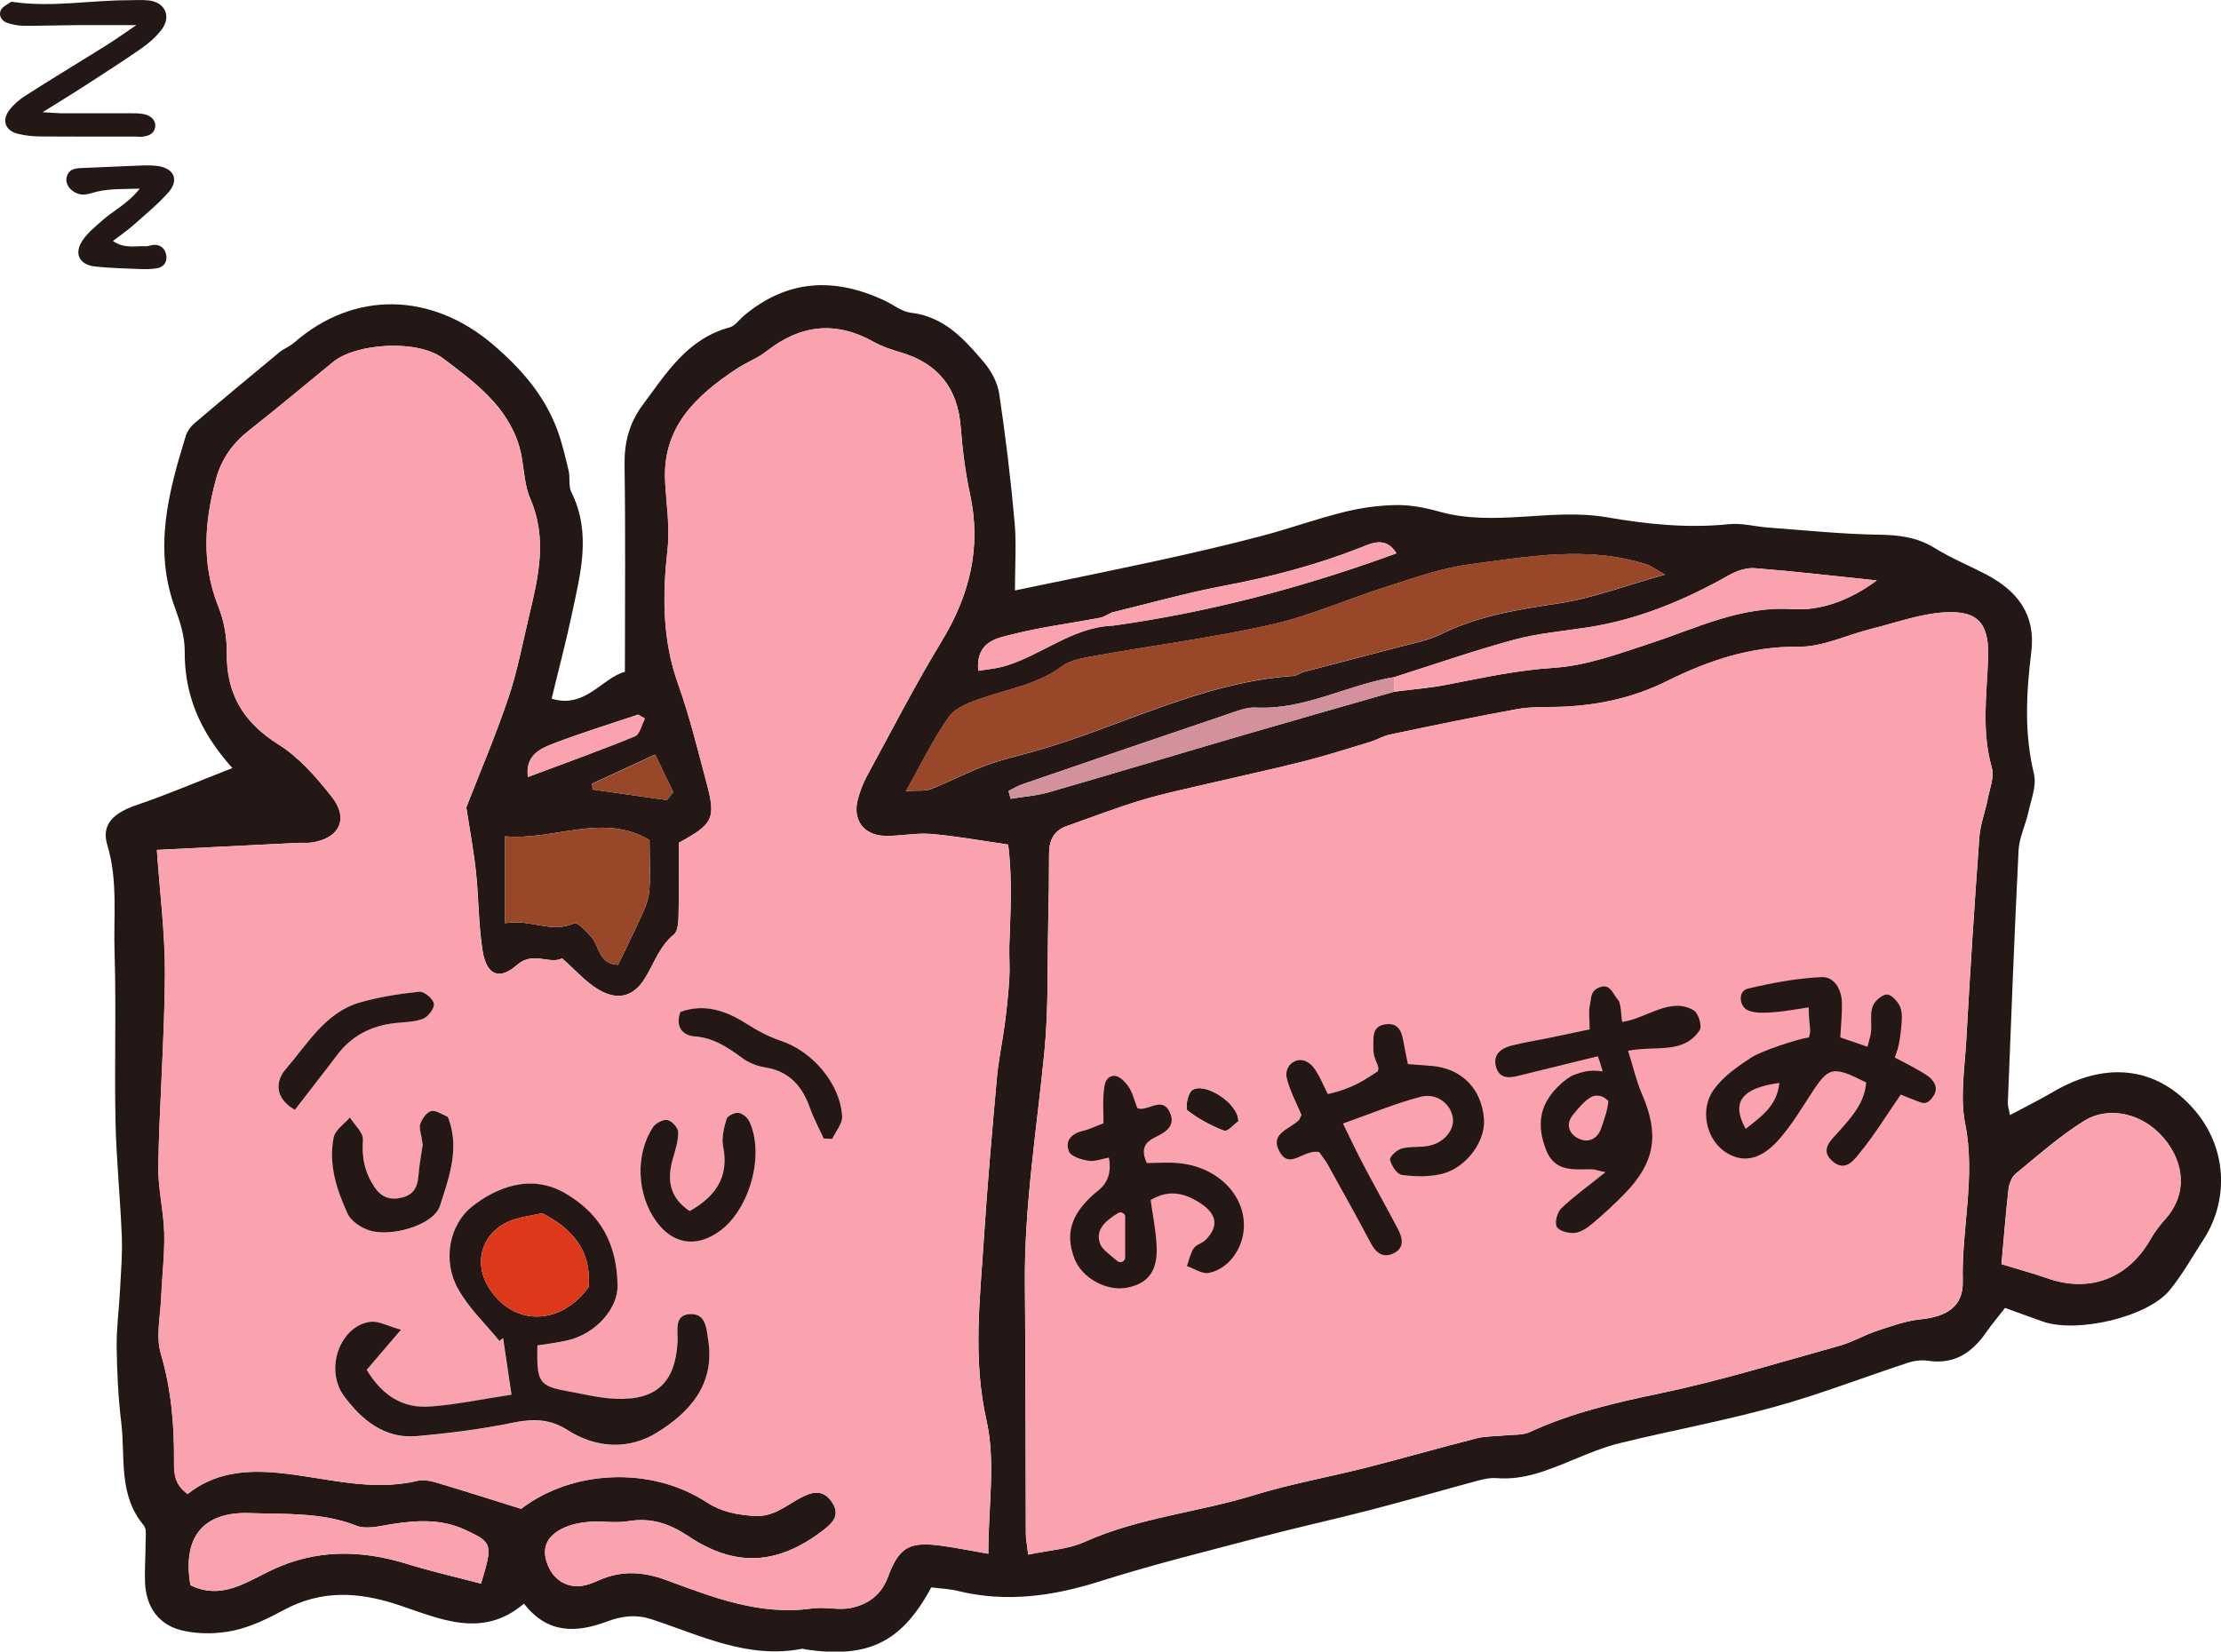 <?xml version="1.0" encoding="UTF-8"?><svg id="_レイヤー_2" xmlns="http://www.w3.org/2000/svg" width="190.36" height="141.59" viewBox="0 0 190.36 141.59"><defs><style>.cls-1{fill:#231815;}.cls-1,.cls-2,.cls-3,.cls-4,.cls-5{stroke-width:0px;}.cls-2{fill:#dd3819;}.cls-3{fill:#faa2ad;}.cls-4{fill:#d3919c;}.cls-5{fill:#994729;}</style></defs><g id="_レイヤー_1-2"><path class="cls-1" d="M19.92,65.85c-2.91-3.25-4.12-6.41-4.09-10.08,0-1.2-.39-2.45-.81-3.6-1.89-5.09-.59-9.96.91-14.82.12-.37.38-.75.68-1.01,2.43-2.07,4.88-4.11,7.34-6.14.39-.32.9-.5,1.28-.84,5.13-4.47,11.75-4.31,17,.16,2.42,2.06,4.4,4.33,5.52,7.29.43,1.15.7,2.36.99,3.55.14.6-.03,1.31.23,1.83,1.76,3.54.76,7.06.02,10.58-.49,2.31-1.1,4.59-1.71,7.13,2.89.88,4.28-1.75,6.28-2.31,0-6,.06-11.85-.03-17.69-.03-1.95.39-3.62,1.56-5.19,2.03-2.73,3.83-5.67,7.44-6.64.45-.12.8-.63,1.19-.97,3.74-3.17,7.81-3.35,12.12-1.32.74.35,1.46.94,2.23,1.03,2.85.33,4.57,2.26,6.24,4.22.64.75,1.19,1.76,1.33,2.72.55,3.66.99,7.33,1.32,11.02.17,1.82.03,3.67.03,5.85,4.05-.84,8.23-1.69,12.4-2.59,2.91-.64,5.82-1.31,8.7-2.07,2.38-.62,4.7-1.47,7.09-2.06,1.46-.36,2.99-.58,4.49-.6,1.21-.02,2.47.22,3.64.55,4.79,1.36,9.67-.33,14.44.5,3.46.6,6.91.95,10.43.59,1.11-.12,2.25.21,3.38.29,3.18.23,6.35.57,9.53.61,1.71.03,3.23.22,4.71,1.13,1.39.86,2.93,1.5,4.38,2.25,2.7,1.4,4.32,3.44,3.92,6.68-.43,3.49-.62,6.96.23,10.45.24,1-.24,2.19-.48,3.28-.24,1.1-.78,2.16-.84,3.26-.36,7.21-.63,14.42-.92,21.63-.01.3.1.6.18,1.08,1.3-.7,2.56-1.32,3.77-2.03,4.15-2.42,8.1-2.13,11.11.62,3.94,3.6,3.94,8.65,1.72,12.06-.95,1.47-1.81,3.01-2.91,4.36-1.89,2.32-8.01,3.73-10.92,2.67-1.04-.38-2.08-.75-3.19-1.15-.64.82-1.16,1.44-1.62,2.1-1.21,1.74-2.73,2.77-4.97,2.43-.59-.09-1.25,0-1.82.2-3.81,1.25-7.55,2.71-11.41,3.77-4.34,1.2-8.78,2.01-13.15,3.08-1.39.34-2.74.9-4.07,1.45-2.11.87-4.19,1.76-6.55,1.56-.5-.04-1.03.07-1.53.2-3.08.83-6.14,1.72-9.23,2.52-3.08.8-6.2,1.48-9.28,2.29-4.66,1.23-9.35,2.38-13.95,3.84-4.02,1.27-8,1.84-12.14.83-.78-.19-1.59-.22-2.31-.31-2.53,4.71-5.42,6.11-10.76,5.32-.1-.01-.21-.07-.3-.06-4.63.91-8.69-1.14-12.86-2.51-1.38-.46-2.58-.31-3.89.18-2.58.96-5.07,1.09-7.1-1.54-3.59,3.07-7.26,1.27-10.77.11-3.42-1.13-6.57-1.3-9.8.43-1.35.73-2.79,1.43-4.27,1.76-1.36.3-2.88.33-4.25.05-2.17-.43-3.31-2.01-3.39-4.2-.04-1.13.05-2.27.05-3.4,0-.49.11-1.14-.15-1.45-2.22-2.62-1.57-5.85-1.94-8.85-.26-2.14-.36-4.3-.39-6.46-.02-1.63.21-3.26.29-4.9.08-1.52.21-3.06.15-4.58-.13-3.29-.47-6.58-.54-9.87-.1-4.82.07-9.65-.08-14.48-.1-3.06.3-6.13-.62-9.19-.55-1.8.57-2.77,2.53-3.44,2.6-.88,5.13-1.97,8.18-3.16ZM95.33,53.64c8.34-1.15,16.43-3.3,24.36-6.21-.93-1.47-2.1-.87-3.09-.48-3.83,1.51-7.77,2.53-11.81,3.29-3.18.6-6.31,1.5-9.47,2.26-.36.16-.71.4-1.08.47-2.49.47-5.01.79-7.46,1.41-1.35.34-3.14.59-2.94,3.13.78-.13,1.54-.19,2.26-.4,3.16-.92,5.77-3.32,9.23-3.47ZM119.5,58.05c-4,.65-7.66,2.83-11.87,2.61-.78-.04-1.61.3-2.38.56-5.88,1.99-11.76,4-17.63,6.02-.41.14-.79.38-1.18.57.06.22.12.45.18.67,1.11-.18,2.24-.26,3.31-.57,5.64-1.63,11.26-3.33,16.9-4.97,4.22-1.23,8.44-2.43,12.67-3.64,1.52-.2,3.05-.31,4.56-.61,3.02-.59,6-1.24,9.12-1.44,2.8-.18,5.57-1.21,8.28-2.1,3.98-1.3,7.74-3.22,12.18-2.93,2.5.16,4.98-.81,7.22-2.46-3.64-.38-7.05-.78-10.47-1.05-.72-.06-1.56.24-2.22.61-3.78,2.14-7.74,3.79-12.06,4.46-2.13.33-4.29.51-6.36,1.07-3.45.94-6.83,2.12-10.25,3.2ZM39.96,69.24c1.12-2.89,2.49-6.08,3.6-9.37.79-2.32,1.24-4.76,1.81-7.16.79-3.31,1.55-6.58.08-9.96-.59-1.37-.51-3.01-.94-4.47-1.03-3.48-3.85-5.54-6.55-7.57-2.17-1.63-7.43-1.3-9.41.32-2.38,1.95-4.75,3.94-7.17,5.84-1.42,1.12-2.39,2.44-2.87,4.23-.99,3.67-1.24,7.26.21,10.9.48,1.21.73,2.61.72,3.92-.04,3.54,1.39,5.99,4.42,7.89,1.78,1.11,3.27,2.83,4.59,4.51,1.49,1.88.62,3.58-1.76,3.91-.41.06-.82,0-1.24.03-4.09.2-8.18.41-12,.6.26,3.74.71,7.21.69,10.68-.04,5.45-.46,10.9-.57,16.35-.04,1.93.45,3.87.51,5.81.05,1.83-.18,3.66-.26,5.49-.06,1.63-.47,3.38-.03,4.87.89,3.02,1.15,6.05,1.13,9.14,0,1.02-.01,2.04,1.17,2.88,2.27-1.83,4.95-2.09,7.82-1.81,3.94.39,7.84,1.64,11.87.68.48-.11,1.05-.02,1.53.12,2.4.71,4.8,1.48,7.36,2.28,4.35-3.33,11.09-3.7,15.89-.57,1.28.83,2.58,1.07,4.06,1.18,1.63.12,2.7-.85,3.94-1.52,1-.55,1.95-.81,2.72.29.83,1.18.05,1.87-.83,2.54-3.8,2.87-7.41,3.12-11.41.45-1.65-1.1-3.23-1.64-5.2-1.31-1.1.19-2.27-.04-3.4.06-.8.07-1.64.25-2.34.62-1.36.73-1.68,1.8-1.13,3.12.51,1.24,1.65,1.94,2.94,1.74.5-.08.99-.28,1.46-.49,1.9-.84,3.75-.73,5.69-.02,4.04,1.49,8.07,3.08,12.55,2.45,1.1-.16,2.28.18,3.35-.05,1.42-.31,2.55-1.06,3.14-2.63.99-2.66,1.89-3.08,4.72-2.68,1.19.17,2.36.41,3.89.67,0-4.06.64-7.89-.15-11.4-1.2-5.29-.56-10.42-.23-15.63.3-4.61.7-9.21,1.12-13.81.14-1.53.47-3.04.67-4.57.17-1.3.31-2.61.39-3.92.06-.91-.02-1.84,0-2.75.09-2.85.28-5.7-.1-8.72-2.36-.34-4.48-.73-6.61-.91-1.32-.11-2.67.21-4,.16-1.8-.06-2.73-1.39-2.28-3.1.18-.69.44-1.38.78-2.01,2.1-3.86,4.11-7.78,6.39-11.53,2.41-3.97,3.45-8.06,2.45-12.66-.41-1.9-.65-3.85-.8-5.78-.26-3.29-1.94-5.43-5.16-6.37-.78-.23-1.57-.49-2.27-.88-3.25-1.83-6.27-1.51-9.18.77-.79.62-1.79.99-2.63,1.55-3.44,2.29-6.32,4.96-6.09,9.59.1,1.95.43,3.92.21,5.84-.44,3.94-.46,7.76.9,11.56.99,2.79,1.69,5.69,2.46,8.55.8,2.99.54,3.47-2.39,5.06,0,1.93.03,3.89-.02,5.84-.02.7,0,1.68-.41,2.03-1.25,1.03-1.69,2.49-2.49,3.77-.97,1.56-2.32,1.94-3.98.95-1.1-.65-1.98-1.68-3.11-2.67-1.1.55-2.48-.66-3.89.58-1.51,1.33-2.58.84-2.92-1.2-.36-2.22-.33-4.51-.57-6.75-.17-1.68-.49-3.35-.83-5.56ZM88.14,133.28c1.73-.37,3.42-.45,4.85-1.1,4.64-2.08,9.71-2.52,14.5-4,3.13-.96,6.37-1.54,9.55-2.34,3.18-.81,6.34-1.72,9.52-2.53.79-.2,1.63-.16,2.45-.25.71-.08,1.5,0,2.12-.29,3.56-1.65,7.31-2.51,11.14-3.31,5.21-1.09,10.31-2.67,15.44-4.1,1.08-.3,2.07-.9,3.13-1.25,1.24-.41,2.5-.87,3.78-1,2.25-.23,3.66-1.11,3.61-3.26-.12-4.49,1.12-8.93.21-13.48-.45-2.25-.06-4.69.08-7.04.33-5.85.7-11.71,1.13-17.55.08-1.11.51-2.19.72-3.29.17-.88.58-1.87.35-2.66-.89-3.07-.46-6.15-.33-9.23.13-3.08-.75-4.3-3.79-4.1-2.11.14-4.18.91-6.27,1.43-2.07.52-4.14,1.55-6.2,1.52-4.08-.05-7.75,1.2-11.23,2.93-2.96,1.47-5.98,2.11-9.19,2.22-1.23.04-2.49-.02-3.7.2-3.64.66-7.26,1.42-10.89,2.18-.59.12-1.13.47-1.72.64-1.85.56-3.7,1.15-5.57,1.63-2.68.68-5.39,1.26-8.08,1.89-1.99.47-3.99.88-5.94,1.47-2.15.65-4.25,1.46-6.38,2.21-1.14.4-1.52,1.26-1.52,2.4,0,1.95-.02,3.9-.07,5.84-.08,3.71.03,7.44-.33,11.12-.65,6.65-1.74,13.26-1.67,19.98.07,7.1.05,14.2.08,21.3,0,.49.11.99.2,1.82ZM77.64,67.81c1-.06,1.62.04,2.12-.15,1.59-.62,3.12-1.43,4.72-2.03,1.33-.5,2.73-.81,4.11-1.2,7.44-2.09,14.37-5.95,22.27-6.48.29-.02.56-.26.86-.34,2.66-.7,5.33-1.38,7.99-2.09,1.28-.34,2.63-.57,3.8-1.15,3.18-1.57,6.56-2.11,10.03-2.63,2.97-.45,5.84-1.55,9.17-2.48-.87-.48-1.21-.75-1.59-.87-5.06-1.63-10.16-.66-15.2,0-2.4.32-4.74,1.17-7.07,1.91-3.31,1.04-6.52,2.49-9.88,3.25-4.97,1.12-10.05,1.77-15.07,2.67-1,.18-2.13.34-2.9.92-2.05,1.52-4.48,1.9-6.78,2.7-1.03.35-2.28.78-2.86,1.58-1.35,1.88-2.36,4.02-3.71,6.4ZM171.56,108.38c1.6.49,2.78.81,3.93,1.21,3.6,1.26,6.88.02,8.8-3.32.35-.62.79-1.2,1.26-1.73,1.95-2.15,1.68-4.84-.09-6.96-1.75-2.09-4.67-2.85-6.88-1.46-2.07,1.3-3.93,2.95-5.83,4.51-.34.28-.55.87-.61,1.34-.24,2.12-.4,4.25-.6,6.4ZM55.67,72.02c-4.03-2.38-8.11.05-12.38-.32v7.45c2.2-.39,3.98.91,5.93,0,.26-.12,1.08.71,1.5,1.22.67.81.6,2.26,2.25,2.35.59-1.22,1.21-2.45,1.77-3.7.36-.79.8-1.61.89-2.45.15-1.43.04-2.88.04-4.55ZM41.22,135.76c1.04-3.39.98-3.52-1.34-4.6-2.06-.96-4.18-.83-6.34-.49-.99.16-2.14.47-2.99.13-2.98-1.17-6.08-.97-9.14-1.08-4.06-.14-5.79,2.12-5.09,6.18,2.65,1.29,4.74-.24,6.95-1.29,3.78-1.8,7.64-1.76,11.59-.54,2.03.63,4.1,1.1,6.35,1.69ZM55.28,61.61l-.58-.35c-2.41.81-4.85,1.56-7.23,2.47-1.18.45-2.46,1.02-2.23,2.88,3.16-1.18,6.19-2.27,9.17-3.49.42-.17.58-1,.86-1.52ZM57.16,68.6l.54-.69c-.5-1.04-1-2.08-1.55-3.22-2,.93-3.7,1.71-5.41,2.5.02.17.05.34.07.5,2.11.3,4.23.6,6.34.9Z"/><path class="cls-3" d="M39.96,69.24c.34,2.21.66,3.87.83,5.56.23,2.25.2,4.53.57,6.75.34,2.05,1.41,2.53,2.92,1.2,1.41-1.24,2.79-.03,3.89-.58,1.13.99,2.01,2.02,3.11,2.67,1.66.98,3.01.61,3.98-.95.79-1.28,1.24-2.74,2.49-3.77.42-.34.4-1.33.41-2.03.05-1.96.02-3.91.02-5.84,2.93-1.59,3.18-2.08,2.39-5.06-.76-2.87-1.46-5.76-2.46-8.55-1.36-3.81-1.34-7.63-.9-11.56.21-1.91-.12-3.89-.21-5.84-.23-4.63,2.65-7.3,6.09-9.59.85-.56,1.84-.93,2.63-1.55,2.91-2.28,5.93-2.6,9.18-.77.7.39,1.49.65,2.27.88,3.22.93,4.91,3.08,5.16,6.37.15,1.94.39,3.89.8,5.78,1,4.6-.04,8.7-2.45,12.66-2.28,3.75-4.29,7.67-6.39,11.53-.34.63-.6,1.32-.78,2.01-.45,1.72.48,3.04,2.28,3.1,1.33.05,2.68-.27,4-.16,2.13.18,4.25.57,6.61.91.38,3.02.19,5.87.1,8.72-.03.92.05,1.84,0,2.75-.08,1.31-.22,2.62-.39,3.92-.2,1.53-.53,3.04-.67,4.57-.41,4.6-.82,9.2-1.12,13.81-.33,5.2-.97,10.34.23,15.63.79,3.51.15,7.34.15,11.4-1.53-.27-2.71-.51-3.89-.67-2.83-.4-3.72.02-4.72,2.68-.59,1.58-1.72,2.33-3.14,2.63-1.07.23-2.26-.11-3.35.05-4.48.64-8.51-.96-12.55-2.45-1.94-.71-3.79-.82-5.69.02-.47.21-.96.41-1.46.49-1.3.2-2.43-.5-2.94-1.74-.55-1.33-.23-2.4,1.13-3.12.7-.37,1.54-.55,2.34-.62,1.13-.1,2.29.13,3.4-.06,1.97-.33,3.54.21,5.2,1.31,4,2.66,7.61,2.42,11.41-.45.88-.67,1.66-1.36.83-2.54-.77-1.1-1.72-.83-2.72-.29-1.24.67-2.31,1.64-3.94,1.52-1.47-.11-2.77-.34-4.06-1.18-4.8-3.12-11.55-2.76-15.89.57-2.57-.8-4.96-1.56-7.36-2.28-.48-.14-1.05-.24-1.53-.12-4.03.96-7.93-.3-11.87-.68-2.87-.28-5.55-.02-7.82,1.81-1.19-.84-1.18-1.86-1.17-2.88.02-3.1-.24-6.12-1.13-9.14-.44-1.49-.04-3.24.03-4.87.07-1.83.3-3.67.26-5.49-.05-1.94-.55-3.88-.51-5.81.11-5.45.54-10.9.57-16.35.02-3.47-.43-6.94-.69-10.68,3.82-.19,7.91-.4,12-.6.41-.02.83.03,1.24-.03,2.38-.32,3.24-2.02,1.76-3.91-1.32-1.68-2.81-3.39-4.59-4.51-3.03-1.9-4.47-4.36-4.42-7.89.02-1.31-.23-2.7-.72-3.92-1.45-3.64-1.2-7.23-.21-10.9.48-1.79,1.45-3.11,2.87-4.23,2.42-1.91,4.78-3.89,7.17-5.84,1.98-1.62,7.25-1.95,9.41-.32,2.7,2.04,5.52,4.09,6.55,7.57.43,1.46.35,3.1.94,4.47,1.47,3.38.72,6.65-.08,9.96-.58,2.39-1.03,4.83-1.81,7.16-1.11,3.28-2.48,6.48-3.6,9.37ZM34.35,114.02c-1.18-.33-1.91-.76-2.59-.68-2.6.31-3.99,4.08-2.27,6.39,1.51,2.03,3.47,3.66,6.24,3.41,2.75-.25,5.51-.59,8.21-1.15,1.72-.36,3.19-.34,4.71.64,2.46,1.58,5.27,1.68,7.64.21,2.75-1.7,4.97-4.07,4.41-7.85-.16-1.07-.2-2.32-1.49-2.31-1.5.02-1.1,1.43-1.15,2.39-.19,3.47-1.81,5.01-5.32,4.87-1.32-.06-2.64-.39-3.95-.62-2.62-.47-2.81-.73-2.74-3.95.85-.14,1.76-.24,2.64-.45,2.34-.56,4.28-2.7,4.23-4.73-.08-3.41-1.35-6.03-4.49-7.87-2.96-1.73-5.93-.49-7.98,1.14-1.96,1.55-2.55,4.63-1.21,7.04.92,1.64,2.35,2.99,3.55,4.48.11-.08.21-.16.32-.24.22,1.49.44,2.98.72,4.85-2.45.37-4.73.86-7.04,1.02-2.33.16-4.08-1-5.37-3.15.83-.97,1.62-1.89,2.92-3.42ZM36.24,98.18c-.07.49-.28,1.59-.37,2.69-.08.93-.43,1.56-1.37,1.8-1.01.26-1.78.02-2.39-.89-.83-1.25-1.12-2.54-.99-4.05.05-.61-.72-1.28-1.12-1.92-.48.57-1.26,1.08-1.39,1.71-.46,2.3.25,4.5,1.2,6.55.3.64,1.16,1.2,1.88,1.43,1.9.59,5.51-.48,6.03-2.11.76-2.36,1.69-4.85.75-7.44-.03-.09-.1-.21-.18-.24-.45-.18-.97-.55-1.34-.44-.39.12-.76.66-.92,1.1-.13.33.08.79.22,1.82ZM59.12,103.82c-1.7-1.13-1.96-2.62-1.48-4.38.22-.78.49-1.59.49-2.38,0-.37-.53-.97-.91-1.05-.36-.08-1.02.26-1.25.61-1.55,2.33-1.39,5.82.3,8.11,1.43,1.94,3.41,2.24,5.39.82,2.62-1.88,3.92-6.64,2.54-9.47-.16-.32-.59-.66-.93-.69-.33-.03-.92.26-1,.53-.22.76-.44,1.62-.29,2.36.53,2.67-.7,4.3-2.86,5.53ZM58.32,86.75c-.49,1.32.24,2.04,1.19,2.11,1.65.12,2.86.95,4.11,1.86.55.4,1.27.69,1.95.8,2.07.33,3.19,1.61,3.85,3.48.32.9.78,1.75,1.18,2.62l.73.03c.3-.64.88-1.3.85-1.92-.15-2.82-2.55-5.59-5.25-6.49-1.03-.34-2.03-.87-2.94-1.46-1.79-1.15-3.63-1.75-5.67-1.02ZM25.27,95.15c1.29-1.68,2.48-3.18,3.62-4.7,1.25-1.66,2.93-2.51,4.97-2.74.82-.09,1.68-.08,2.42-.38.44-.17.99-.92.91-1.29-.08-.42-.85-1.06-1.25-1.02-1.72.18-3.46.45-5.12.93-2.97.86-4.45,3.54-6.31,5.68-.88,1.01-1.05,2.48.76,3.52Z"/><path class="cls-5" d="M77.64,67.81c1.35-2.38,2.35-4.52,3.71-6.4.58-.8,1.83-1.23,2.86-1.58,2.3-.79,4.73-1.18,6.78-2.7.77-.57,1.9-.74,2.9-.92,5.02-.9,10.1-1.55,15.07-2.67,3.37-.76,6.57-2.2,9.88-3.25,2.33-.73,4.67-1.59,7.07-1.91,5.05-.67,10.14-1.63,15.2,0,.38.12.72.39,1.59.87-3.33.93-6.2,2.03-9.17,2.48-3.46.52-6.85,1.06-10.03,2.63-1.17.58-2.52.81-3.8,1.15-2.66.71-5.33,1.39-7.99,2.09-.3.08-.57.32-.86.34-7.9.52-14.83,4.39-22.27,6.48-1.37.39-2.77.7-4.11,1.2-1.6.6-3.12,1.41-4.72,2.03-.5.2-1.13.09-2.12.15Z"/><path class="cls-3" d="M171.56,108.38c.19-2.15.36-4.28.6-6.4.05-.47.26-1.06.61-1.34,1.9-1.56,3.76-3.2,5.83-4.51,2.2-1.39,5.13-.63,6.88,1.46,1.77,2.12,2.04,4.8.09,6.96-.48.53-.91,1.11-1.26,1.73-1.91,3.34-5.2,4.58-8.8,3.32-1.15-.4-2.33-.72-3.93-1.21Z"/><path class="cls-3" d="M119.5,58.05c3.41-1.08,6.8-2.27,10.25-3.2,2.06-.56,4.23-.74,6.36-1.07,4.32-.68,8.27-2.32,12.06-4.46.65-.37,1.49-.66,2.22-.61,3.42.27,6.83.67,10.47,1.05-2.23,1.65-4.71,2.62-7.22,2.46-4.45-.29-8.2,1.63-12.18,2.93-2.71.89-5.48,1.92-8.28,2.1-3.12.2-6.09.85-9.12,1.44-1.5.29-3.04.41-4.56.61,0-.42,0-.83,0-1.25Z"/><path class="cls-5" d="M55.67,72.02c0,1.68.11,3.13-.04,4.55-.09.84-.53,1.66-.89,2.45-.56,1.25-1.18,2.48-1.77,3.7-1.65-.09-1.59-1.55-2.25-2.35-.42-.51-1.24-1.34-1.5-1.22-1.95.91-3.73-.39-5.93,0v-7.45c4.27.37,8.35-2.06,12.38.32Z"/><path class="cls-3" d="M41.22,135.76c-2.25-.59-4.33-1.06-6.35-1.69-3.94-1.22-7.81-1.26-11.59.54-2.21,1.05-4.3,2.58-6.95,1.29-.71-4.06,1.03-6.32,5.09-6.18,3.06.11,6.16-.09,9.14,1.08.85.33,2,.02,2.99-.13,2.16-.34,4.28-.48,6.34.49,2.31,1.08,2.38,1.21,1.34,4.6Z"/><path class="cls-4" d="M119.5,58.05c0,.42,0,.83,0,1.25-4.22,1.21-8.45,2.41-12.67,3.64-5.64,1.65-11.26,3.35-16.9,4.97-1.07.31-2.21.39-3.31.57-.06-.22-.12-.45-.18-.67.39-.19.77-.43,1.18-.57,5.87-2.02,11.75-4.03,17.63-6.02.77-.26,1.6-.61,2.38-.56,4.21.22,7.87-1.96,11.87-2.61Z"/><path class="cls-3" d="M95.33,52.51c3.15-.76,6.28-1.66,9.47-2.26,4.04-.76,7.98-1.78,11.81-3.29.99-.39,2.16-1,3.09.48-7.94,2.9-16.02,5.05-24.36,6.21v-1.13Z"/><path class="cls-3" d="M95.33,52.51c0,.38,0,.76,0,1.13-3.46.15-6.06,2.55-9.23,3.47-.72.21-1.48.26-2.26.4-.2-2.54,1.58-2.78,2.94-3.13,2.45-.62,4.98-.93,7.46-1.41.38-.07.72-.31,1.08-.47Z"/><path class="cls-3" d="M55.28,61.61c-.28.52-.44,1.35-.86,1.52-2.98,1.22-6.01,2.3-9.17,3.49-.24-1.86,1.05-2.43,2.23-2.88,2.38-.91,4.81-1.66,7.23-2.47l.58.35Z"/><path class="cls-5" d="M57.16,68.6c-2.11-.3-4.23-.6-6.34-.9-.02-.17-.05-.34-.07-.5,1.7-.79,3.4-1.57,5.41-2.5.55,1.14,1.05,2.18,1.55,3.22l-.54.69Z"/><path class="cls-1" d="M34.35,114.02c-1.31,1.53-2.09,2.44-2.92,3.42,1.29,2.15,3.04,3.31,5.37,3.15,2.3-.16,4.58-.65,7.04-1.02-.28-1.88-.5-3.36-.72-4.85-.11.08-.21.16-.32.24-1.2-1.48-2.64-2.83-3.55-4.48-1.34-2.4-.75-5.48,1.21-7.04,2.05-1.62,5.03-2.86,7.98-1.14,3.14,1.83,4.42,4.45,4.49,7.87.05,2.03-1.89,4.17-4.23,4.73-.88.21-1.79.31-2.64.45-.07,3.22.12,3.48,2.74,3.95,1.31.24,2.63.57,3.95.62,3.51.15,5.13-1.4,5.32-4.87.05-.96-.35-2.37,1.15-2.39,1.29-.01,1.33,1.24,1.49,2.31.56,3.78-1.66,6.15-4.41,7.85-2.36,1.47-5.17,1.37-7.64-.21-1.52-.98-2.98-1-4.71-.64-2.7.56-5.46.9-8.21,1.15-2.77.25-4.73-1.38-6.24-3.41-1.73-2.31-.34-6.08,2.27-6.39.67-.08,1.4.35,2.59.68ZM46.48,104.01c-.78.17-1.59.28-2.37.52-2.61.8-3.65,3.46-2.28,5.75,2.06,3.46,6.2,3.43,8.63.05.24-3.17-1.46-5.02-3.98-6.32Z"/><path class="cls-1" d="M36.24,98.18c-.14-1.02-.34-1.48-.22-1.82.16-.44.53-.98.92-1.1.37-.11.9.26,1.34.44.08.03.15.15.18.24.94,2.59.01,5.08-.75,7.44-.52,1.63-4.13,2.7-6.03,2.11-.72-.22-1.58-.79-1.88-1.43-.95-2.06-1.66-4.25-1.2-6.55.13-.64.91-1.15,1.39-1.71.4.64,1.17,1.31,1.12,1.92-.12,1.52.16,2.81.99,4.05.61.91,1.38,1.15,2.39.89.94-.24,1.29-.87,1.37-1.8.09-1.11.3-2.2.37-2.69Z"/><path class="cls-1" d="M59.12,103.82c2.16-1.23,3.39-2.86,2.86-5.53-.15-.75.07-1.61.29-2.36.08-.27.67-.55,1-.53.33.03.77.37.93.69,1.38,2.83.08,7.59-2.54,9.47-1.98,1.42-3.96,1.12-5.39-.82-1.69-2.29-1.85-5.77-.3-8.11.23-.35.88-.69,1.25-.61.38.08.91.68.91,1.05,0,.8-.27,1.6-.49,2.38-.48,1.76-.22,3.25,1.48,4.38Z"/><path class="cls-1" d="M58.32,86.75c2.04-.73,3.87-.13,5.67,1.02.92.59,1.91,1.12,2.94,1.46,2.7.9,5.1,3.67,5.25,6.49.03.62-.55,1.28-.85,1.92l-.73-.03c-.4-.87-.86-1.72-1.18-2.62-.66-1.87-1.77-3.15-3.85-3.48-.68-.11-1.4-.39-1.95-.8-1.25-.91-2.45-1.74-4.11-1.86-.95-.07-1.68-.78-1.19-2.11Z"/><path class="cls-1" d="M25.27,95.15c-1.8-1.04-1.64-2.51-.76-3.52,1.86-2.14,3.35-4.81,6.31-5.68,1.66-.48,3.4-.75,5.12-.93.4-.04,1.17.59,1.25,1.02.07.38-.48,1.12-.91,1.29-.74.3-1.61.29-2.42.38-2.04.23-3.72,1.08-4.97,2.74-1.15,1.53-2.33,3.02-3.62,4.7Z"/><path class="cls-1" d="M106.14,96.13c-.33.23-.92.92-1.21.81-1.12-.42-2.21-1.01-3.15-1.74-.22-.17.02-1.47.4-1.74,1.06-.74,3.99,1.12,3.96,2.67Z"/><path class="cls-3" d="M170.73,65.83c-.89-3.07-.46-6.15-.33-9.23.13-3.08-.75-4.3-3.79-4.1-2.11.14-4.18.91-6.27,1.42-2.07.52-4.14,1.55-6.2,1.52-4.08-.05-7.74,1.2-11.23,2.93-2.96,1.47-5.98,2.1-9.19,2.22-1.23.04-2.49-.02-3.7.2-3.64.66-7.26,1.42-10.89,2.18-.59.12-1.13.46-1.72.64-1.85.56-3.7,1.15-5.57,1.63-2.68.68-5.39,1.26-8.08,1.89-1.99.47-3.99.88-5.94,1.47-2.15.65-4.25,1.46-6.38,2.21-1.14.4-1.52,1.26-1.52,2.4,0,1.95-.02,3.9-.07,5.84-.08,3.71.03,7.44-.33,11.12-.65,6.65-1.74,13.26-1.67,19.98.07,7.1.05,14.2.08,21.3,0,.5.11.99.2,1.82,1.73-.37,3.42-.45,4.85-1.1,4.64-2.08,9.71-2.52,14.5-4,3.13-.96,6.37-1.54,9.55-2.34,3.18-.81,6.34-1.72,9.52-2.53.79-.2,1.63-.16,2.45-.25.71-.08,1.5,0,2.12-.29,3.56-1.65,7.31-2.51,11.14-3.31,5.21-1.08,10.31-2.67,15.44-4.1,1.08-.3,2.07-.9,3.13-1.25,1.24-.41,2.5-.87,3.78-1,2.25-.23,3.66-1.11,3.61-3.26-.12-4.49,1.12-8.93.21-13.48-.45-2.25-.06-4.69.08-7.04.33-5.85.7-11.71,1.13-17.55.08-1.11.51-2.19.72-3.29.17-.88.58-1.87.35-2.66ZM102.18,93.46c1.06-.74,3.99,1.12,3.96,2.67-.33.23-.92.92-1.21.81-1.12-.42-2.21-1.01-3.15-1.74-.22-.17.02-1.47.4-1.74Z"/><path class="cls-2" d="M46.48,104.01c2.52,1.31,4.22,3.15,3.98,6.32-2.43,3.37-6.57,3.41-8.63-.05-1.37-2.29-.33-4.95,2.28-5.75.77-.24,1.58-.35,2.37-.52Z"/><path class="cls-1" d="M95.04,99.24c-.58.1-1.19.36-1.74.27-.61-.09-1.5-.36-1.68-.8-.36-.88.19-1.52,1.18-1.75.59-.14,1.14-.42,1.78-.66,0-.95-.07-1.87.03-2.76.05-.44.08-1.08.65-1.27s1.12.42,1.41.82c.41.55.56,1.29.81,1.92.17.03.27.06.36.05.83-.03,1.85-.97,2.43.32.51,1.13-.35,1.68-1.23,2.1-.84.41-1.33.95-.75,2.23.87,0,1.87-.09,2.84.02,3.42.37,5.8,2.97,5.45,5.87-.2,1.67-1.42,3.25-3,3.53-.56.1-1.23-.38-1.85-.59.19-.52.29-1.08.59-1.53.21-.31.71-.41,1-.7,1.11-1.1,1.02-2.15-.29-3.06-1.34-.92-2.76-1.36-4.41-.37.18,1.28.44,2.58.51,3.88.12,2.17-.7,3.27-2.51,3.63-1.75.35-3.89-.82-4.52-2.47-.87-2.25-.25-4.02,2.06-5.88q1.23-.99.88-2.82Z"/><path class="cls-3" d="M96.44,104.35v3.45c0,.35-.41.54-.68.31-.77-.65-1.36-1.05-1.51-1.58-.31-1.08.36-1.77,1.56-2.53.28-.17.64.02.64.35Z"/><path class="cls-1" d="M113.04,98.76c-1.34-.22-2.46,1.5-3.33.04-.97-1.62.83-1.98,1.62-2.77.07-.07.09-.18.22-.45-.41-.99-1.01-2.08-1.28-3.24-.04-.19-.02-.4.05-.61.21-.71,1.05-1.07,1.69-.7.2.11.37.24.51.41.56.69.88,1.59,1.29,2.36,2.21-.51,3.08-1.19,4.27-1.94.27-.52-.4-.87-.37-2.07.02-.84-.14-1.76.96-1.96,1.3-.23,1.5.75,1.66,1.71.09.5.2,1,.34,1.69.65.05,1.33.09,2.01.15,2.6.21,4.32,1.96,4.51,4.57.14,1.93-1.57,4.24-3.7,4.71-1.08.24-2.26.22-3.36.06-.4-.06-.87-.79-.99-1.29-.06-.25.58-.85.99-.96.78-.21,1.65-.07,2.44-.26,1.28-.3,2.11-1.41,1.95-2.4-.19-1.19-1.39-2.14-2.77-1.78-2.15.56-4.21,1.43-6.65,2.29.72,1.46,1.22,2.54,1.78,3.59.96,1.82,1.96,3.61,2.92,5.43.41.78.61,1.64-.36,2.11-.9.44-1.52-.05-1.97-.91-1.2-2.27-2.45-4.51-3.7-6.76-.2-.35-.47-.67-.72-1.03Z"/><path class="cls-1" d="M136.97,90.55s-5.21,1.27-6.8,1.67c-.93.24-1.7.22-1.96-.81-.25-1,.44-1.53,1.31-1.76.99-.26,2.01-.42,3.02-.62,1.19-.25,2.39-.5,3.71-.78,0-.84-.12-1.55.04-2.2.12-.52,0-1.13.88-1.43s1.1.68,1.53,1.13c.25.26.25,1.58.34,1.86,2.1-.29,4.1-2.18,6.13-.99.38.22.75,1.34.5,1.71-1.39,2.07-3.7,1.29-6.13,1.75.35,1.07.69,2.56,1.2,3.74,1.48,3.41,1.13,5.79-1.43,8.45-.86.89-1.77,1.73-2.71,2.53-.46.39-1.01.81-1.57.89-.52.07-1.36-.13-1.59-.5-.21-.34.02-1.25.37-1.59,1.09-1.04,2.32-1.92,3.8-3.11-.72-.15-.97-.25-1.22-.25-1.54,0-3.13.26-3.88-1.67-.81-2.08-.57-3.82.99-5.38.43-.43,1.02-.92,1.5-1.07s1.14-.47,2.37-.26c-.3-1.02-.42-1.31-.42-1.31ZM137.85,94.38c-.21-.15-.39-.45-1.04-.45s-1.46.99-1.99,1.64c-.62.75-.41,1.61.47,2.04.9.44,1.67-.04,1.95-.89.24-.72.56-1.56.61-2.34Z"/><path class="cls-1" d="M162.91,93.84c-1.23,1.78-2.19,3.36-3.34,4.78-.58.72-1.35,1.94-2.51.93-1.11-.98-.14-1.78.56-2.56,1.08-1.22,2.2-2.44,2.33-4.19-2.89-1.45-3.21-1.36-4.72.97-.89,1.37-1.75,2.8-2.84,4.01-1.58,1.75-3.16,1.95-4.63.9-1.52-1.09-2.09-3.6-.87-5.27.81-1.12,2.04-1.99,3.23-2.76.84-.54,3.93-1.58,4.92-1.71.24-.75.01-.7-.02-2.58-1.08.16-2.04.35-3.01.42-.7.05-1.45.1-2.09-.12-.89-.3-.98-1.7-.13-1.9,2.08-.49,4.22-.9,6.35-.99,1.08-.05,1.71,1.07,1.73,2.22.02.91-.08,1.82-.14,2.95.72.25,1.45.5,2.33.8.14-.57.28-.94.31-1.31.06-.72-.1-1.49.13-2.14.16-.46.8-1.02,1.23-1.03.39,0,.96.62,1.14,1.09.21.54.13,1.22.07,1.83-.16,1.58-.3,1.75-.54,2.49.27.13,2.55,1.29,2.99,1.7s.78.95.27,1.67-.86.54-1.33.36-.93-.36-1.41-.56ZM149.62,96.78c1.34-1.06,2.69-1.97,2.89-3.94-3.22.43-4.17,1.65-2.89,3.94Z"/><path class="cls-1" d="M11.64,2.15c-1.83,0-3.34,0-4.85,0-1.58.01-3.17.07-4.75.06-.48,0-.99-.1-1.45-.26C.13,1.78-.14,1.33.07.87.22.57.62.39.92.18c.07-.05.19-.02.29,0C4.49.64,7.74.02,11,.02c.59,0,1.2-.05,1.78.02,1.38.17,1.92,1.39,1.07,2.5-.47.62-1.09,1.16-1.73,1.61-1.58,1.1-3.21,2.14-4.83,3.19-1.11.72-2.24,1.4-3.64,2.28.73.04,1.15.08,1.57.09,1.98,0,3.96,0,5.95,0,.39,0,.8,0,1.18.08.65.13,1.04.6.95,1.11-.1.6-.58.75-1.09.82-.19.03-.4-.01-.59-.01-2.68,0-5.35.01-8.03-.01-.69,0-1.39-.06-2.06-.23-1.08-.27-1.4-1.14-.73-2.03.38-.5.89-.93,1.43-1.27,2.25-1.44,4.54-2.82,6.8-4.23.82-.51,1.61-1.08,2.62-1.76Z"/><path class="cls-1" d="M11.98,16.17c-1.6.06-2.86-.02-4.1.38-.35.11-.78.18-1.12.08-.75-.22-1.18-.86-1.05-1.42.17-.75.78-.79,1.4-.81,1.73-.07,3.46-.15,5.2-.22.39-.01.79,0,1.18.05,1.43.18,1.89,1.2.93,2.28-.92,1.03-2,1.91-3.03,2.83-.51.45-1.08.83-1.71,1.32.98.69,1.93.4,2.82.45.24.01.49-.12.73-.12.58,0,.93.36,1.02.89.1.56-.2,1-.75,1.11-.53.1-1.08.09-1.62.07-1.24-.05-2.48-.08-3.71-.21-1.41-.15-1.87-1.15-1.05-2.31.45-.63,1.08-1.14,1.67-1.66.94-.84,2.14-1.39,3.18-2.7Z"/></g></svg>